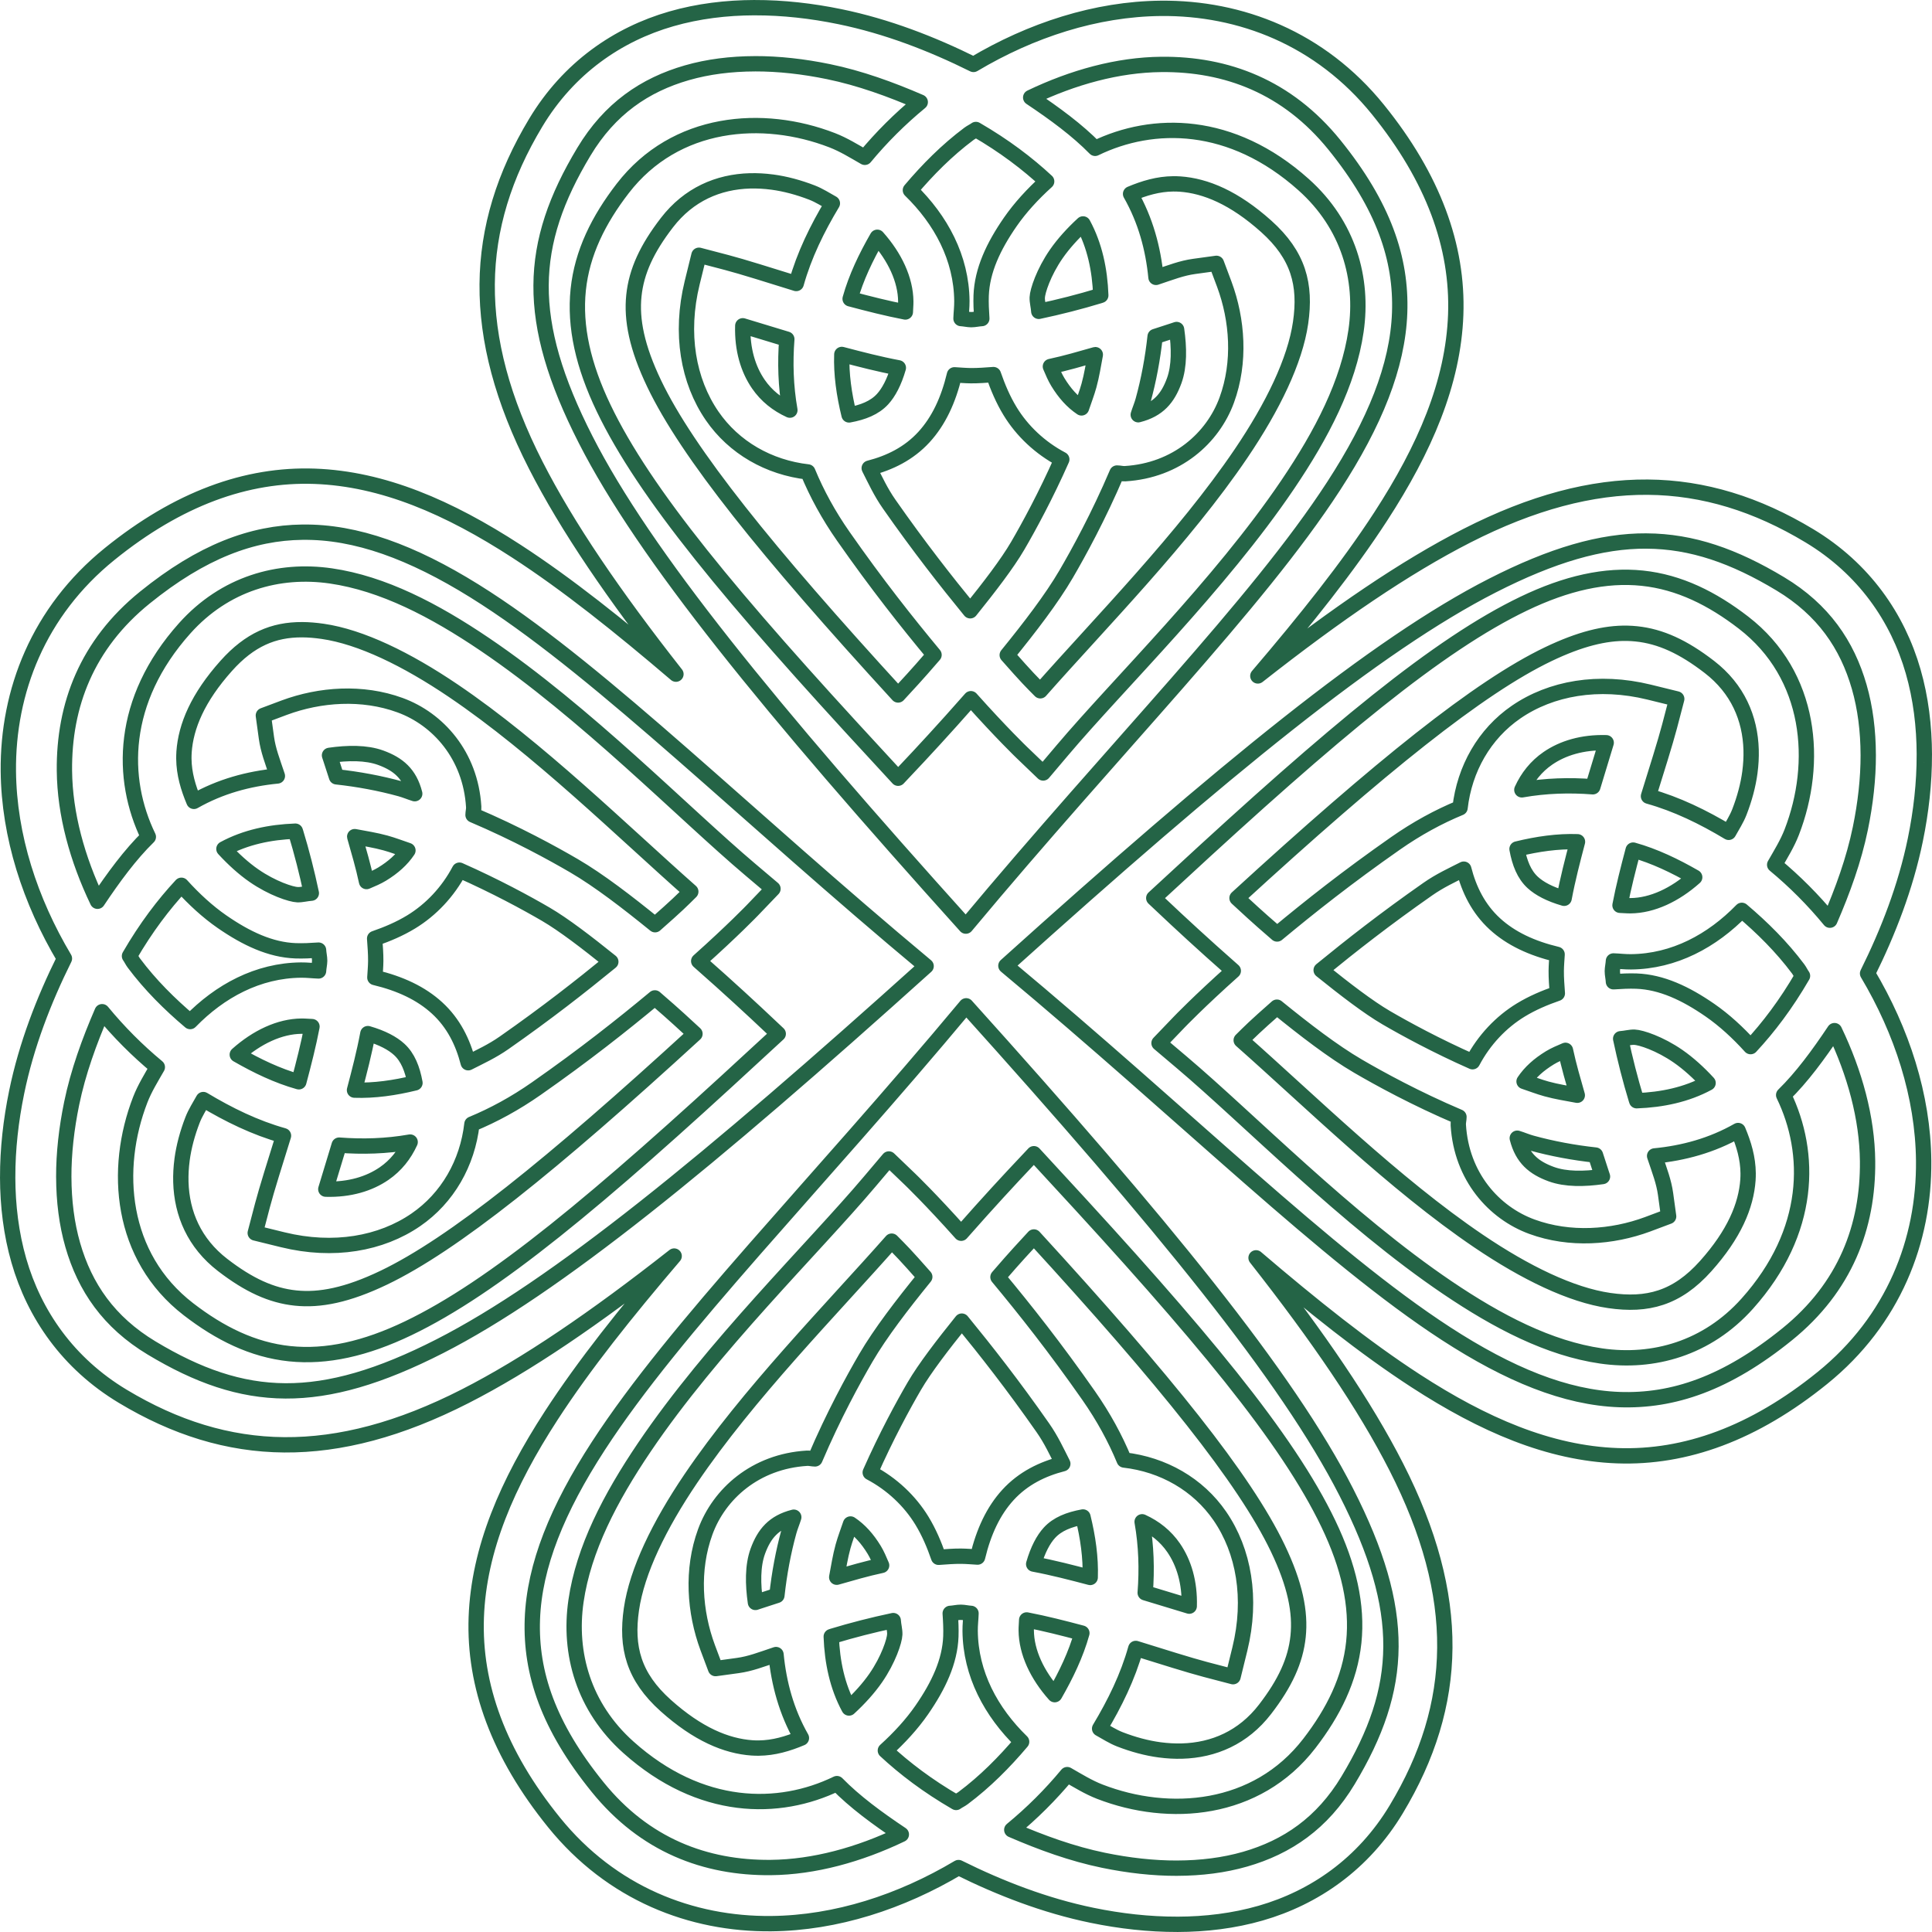 <?xml version="1.0" encoding="UTF-8" standalone="no"?>
<svg id="svg4159" xmlns:rdf="http://www.w3.org/1999/02/22-rdf-syntax-ns#" xmlns="http://www.w3.org/2000/svg" height="284.51mm" width="284.51mm" version="1.1" xmlns:cc="http://creativecommons.org/ns#" xmlns:dc="http://purl.org/dc/elements/1.1/" viewBox="0 0 1008.097 1008.097">
<g id="layer1" transform="translate(615.48 -48.314)">
<path id="path2818" stroke-linejoin="round" style="color:none;block-progression:tb;text-transform:none;text-indent:0" d="m-221.73 52.314c-14.778 0.04-29.435 1.807-43.442 5.838-28.014 8.061-53.567 25.597-70.765 54.181-32.877 54.651-34.7 110.65 0 178.68 16.369 32.094 40.636 67.706 73.158 109.07-29.258-24.976-56.742-46.949-83.24-64.148-35.291-22.908-69.687-37.824-105.29-39.105-35.602-1.278-71.318 11.705-107 40.584-37.15 30.063-53.215 71.738-52.816 113.3 0.327 33.902 11.375 67.699 29.266 97.744-10.768 21.696-19.862 45.119-24.922 69.729-3.027 14.725-4.727 29.694-4.687 44.471h-0.01c0.04 14.778 1.807 29.435 5.838 43.442 8.061 28.014 25.597 53.567 54.181 70.765 54.651 32.877 110.65 34.7 178.68 0 32.094-16.369 67.706-40.636 109.07-73.158-24.976 29.258-46.949 56.742-64.148 83.24-22.908 35.291-37.824 69.687-39.105 105.29-1.278 35.602 11.705 71.318 40.584 107 30.063 37.15 71.738 53.215 113.3 52.816 33.902-0.327 67.699-11.375 97.744-29.266 21.696 10.768 45.12 19.862 69.729 24.922 14.724 3.028 29.694 4.727 44.471 4.687v0.01c14.778-0.04 29.435-1.807 43.442-5.838 28.014-8.061 53.567-25.597 70.765-54.181 32.877-54.651 34.7-110.65 0-178.68-16.369-32.094-40.636-67.706-73.158-109.07 29.258 24.976 56.742 46.949 83.24 64.148 35.291 22.908 69.687 37.825 105.29 39.105 35.602 1.278 71.318-11.705 107-40.584 37.15-30.063 53.215-71.738 52.816-113.3-0.327-33.902-11.375-67.699-29.266-97.744 10.768-21.696 19.862-45.119 24.922-69.729 3.028-14.725 4.727-29.694 4.687-44.471h0.01c-0.04-14.778-1.807-29.435-5.838-43.442-8.061-28.014-25.597-53.567-54.181-70.765-54.651-32.877-110.65-34.7-178.68 0-32.094 16.369-67.706 40.636-109.07 73.158 24.976-29.258 46.949-56.742 64.148-83.24 22.908-35.291 37.824-69.687 39.105-105.29 1.276-35.604-11.707-71.32-40.586-107.01-30.05-37.139-71.725-53.204-113.29-52.805-33.902 0.327-67.699 11.375-97.744 29.266-21.696-10.769-45.12-19.863-69.729-24.923-14.724-3.027-29.694-4.727-44.471-4.687v-0.007zm0.114 29.266c12.461-0.033 25.399 1.44 38.412 4.116 16.376 3.367 32.432 9.203 47.9 15.898-10.561 8.688-20.237 18.326-28.923 28.809-5.573-3.194-11.071-6.609-17.034-8.917-36.158-13.994-81.781-10.524-109.29 25.151-12.59 16.326-21.194 33.55-23.207 52.816-2.013 19.264 2.594 39.605 13.261 61.848 21.334 44.485 66.627 98.96 143.02 181.54l10.632 11.546 10.746-11.432s12.893-13.758 27.208-30.066c15.815 17.724 26.522 28.009 26.522 28.009l11.204 10.746 10.06-11.889c29.456-34.829 81.923-85.922 117.52-138.56 17.799-26.317 31.736-53.087 35.668-80.253s-3.89-55.287-27.323-76.252c-37.695-33.726-78.631-33.634-108.83-18.977-9.24-9.455-21.05-18.132-33.61-26.522 22.069-10.574 45.505-17.044 68.135-17.262 34.125-0.329 65.807 11.666 90.321 41.956 25.695 31.753 35.074 59.522 34.068 87.57-1.007 28.047-13.087 57.577-34.411 90.428-40.31 62.103-113.2 135.21-191.95 229.67-102.56-113.9-167.64-193.58-198.35-253.79-31.87-62.483-29.929-102.1-0.914-150.33 13.463-22.378 31.739-34.826 53.738-41.156 10.998-3.165 22.978-4.655 35.44-4.687l-0.01-0.007zm115.35 34.296c14.867 8.609 26.96 17.823 36.926 27.094-7.329 6.626-13.867 13.772-18.977 21.149-8.841 12.763-14.722 25.356-15.205 38.412-0.143 3.874 0.066 7.931 0.343 12.004-1.721 0.07-3.846 0.586-5.487 0.572h-0.114c-1.565-0.014-3.621-0.49-5.259-0.572 0.1-3.093 0.486-5.866 0.457-9.146-0.201-22.543-10.959-42.361-26.866-57.839 9.058-10.719 19.082-20.825 30.524-29.38 1.155-0.864 2.484-1.449 3.658-2.286v-0.007zm-117.89 26.815c3.811-0.106 7.681 0.112 11.575 0.629l-0.01-0.008c6.923 0.919 13.92 2.822 20.806 5.487 3.808 1.474 7.107 3.663 10.632 5.602-7.921 13.198-14.714 27.004-18.863 41.849-13.196-4.102-28.111-8.816-36.354-10.975l-14.404-3.773-3.544 14.404c-6.486 26.505-2.074 51.226 10.403 69.393 11.4 16.597 29.628 26.948 49.958 29.266 4.658 11.294 10.814 22.588 18.52 33.61 17.576 25.14 33.171 44.8 47.329 61.848-9.978 11.59-13.536 15.198-18.749 20.921-68.666-74.921-109.95-126.29-127.23-162.34-9.127-19.032-11.952-33.437-10.632-46.071 1.32-12.633 6.758-24.448 17.262-38.069 11.383-14.761 26.784-21.317 43.299-21.778zm220.9 1.558c1.129-0.011 2.269 0.02 3.422 0.1v-0.008c13.53 0.941 28.432 7.201 45.043 22.064 16.858 15.083 20.826 30.416 17.948 50.301s-14.49 43.753-30.981 68.135c-29.848 44.133-73.353 88.259-104.83 123.92-4.614-4.661-6.871-6.82-17.262-18.634 11.718-14.427 23.159-29.277 30.752-42.292 6.459-11.072 16.922-30.115 26.522-52.702 1.457 0.008 2.736 0.434 4.23 0.343 26.895-1.63 45.805-18.598 53.045-38.412 7.242-19.814 5.596-41.814-1.258-60.361l-4.115-10.975-11.661 1.601c-6.479 0.903-11.8 3.004-19.892 5.716-1.461-15.078-5.444-29.824-13.261-43.556 7.078-2.984 14.398-5.173 22.3-5.245zm-47.107 20.906c6.1 11.268 8.774 23.991 9.26 37.269-0.256 0.078-0.429 0.151-0.686 0.229-10.078 3.068-20.964 5.854-31.667 8.117-0.132-2.363-0.881-5.02-0.8-7.202 0.124-3.358 3.301-13.157 9.946-22.75 3.723-5.374 8.581-10.728 13.947-15.662zm-107.35 6.966c9.127 10.253 14.76 22.086 14.862 33.496 0.018 2.072-0.187 3.555-0.229 5.487-9.538-1.835-19.248-4.314-28.809-6.859 3.107-11.135 8.244-21.796 14.176-32.124zm-70.193 46.186c6.492 2.007 14.097 4.248 22.978 6.974-0.938 12.154-0.602 24.517 1.601 37.04-6.555-2.986-12.228-7.44-16.462-13.604-5.306-7.726-8.472-17.991-8.117-30.409zm226.36 1.943c1.357 9.475 1.523 19.143-1.258 26.751-3.305 9.044-8.262 15.06-18.749 17.72 0.78-2.53 1.804-4.856 2.515-7.431 2.955-10.705 5.05-21.996 6.288-33.382 2.982-0.996 6.92-2.228 9.489-3.087 0.945-0.316 0.809-0.28 1.715-0.572zm-174.68 13.01c9.718 2.555 19.46 5.098 29.495 6.974-2.179 7.536-5.069 12.898-8.231 16.348-4.163 4.542-10.207 6.889-17.491 8.231-2.605-10.652-4.133-21.224-3.773-31.553zm132.27 0.114c-1.018 5.361-1.827 10.728-3.315 16.119-1.101 3.989-2.586 7.751-3.887 11.661-4.803-3.214-8.811-7.694-12.347-13.49-1.499-2.457-2.696-5.306-3.887-8.117 8.146-1.736 15.782-3.997 23.436-6.173zm-53.159 10.403c2.271 6.549 4.987 13.023 8.688 19.092 6.262 10.266 15.583 19.14 26.98 25.151-8.307 18.78-17.178 35.101-22.978 45.042-5.505 9.435-14.825 21.542-24.808 33.953-12.762-15.604-26.702-33.362-42.299-55.674-4.401-6.295-7.23-12.511-10.403-18.749 10.725-2.748 20.688-7.623 28.58-16.234 7.668-8.365 12.738-19.264 15.891-32.467 2.847 0.172 5.787 0.432 8.574 0.457 3.869 0.037 7.839-0.295 11.775-0.572zm-360.48 82.225c1.752-0.02 3.506 0.001 5.259 0.064 28.047 1.007 57.577 13.087 90.428 34.411 62.103 40.31 135.21 113.2 229.67 191.95-113.9 102.56-193.58 167.64-253.79 198.35-62.483 31.87-102.1 29.929-150.33 0.915-22.378-13.463-34.826-31.739-41.156-53.738-3.165-10.998-4.655-22.978-4.687-35.44l-0.01 0.008c-0.033-12.461 1.44-25.399 4.115-38.412 3.367-16.376 9.203-32.433 15.898-47.9 8.688 10.561 18.326 20.237 28.809 28.923-3.194 5.573-6.609 11.071-8.917 17.034-13.994 36.158-10.524 81.781 25.151 109.29 16.326 12.59 33.55 21.194 52.816 23.207 19.264 2.013 39.605-2.594 61.848-13.261 44.484-21.334 98.96-66.627 181.54-143.02l11.546-10.632-11.432-10.746s-13.758-12.893-30.066-27.208c17.724-15.815 28.009-26.522 28.009-26.522l10.746-11.203-11.889-10.06c-34.829-29.456-85.922-81.924-138.56-117.52-26.317-17.799-53.087-31.736-80.253-35.668-27.166-3.932-55.287 3.89-76.252 27.323-33.726 37.695-33.634 78.631-18.977 108.83-9.455 9.24-18.132 21.05-26.522 33.61-10.574-22.069-17.044-45.505-17.262-68.135-0.329-34.125 11.666-65.807 41.956-90.321 29.768-24.089 56.033-33.837 82.311-34.132zm701.27 4.609c23.744 0.128 45.706 7.864 69.822 22.371 22.378 13.463 34.826 31.739 41.156 53.738 3.165 10.998 4.655 22.978 4.687 35.439l0.008-0.008c0.033 12.461-1.44 25.399-4.116 38.412-3.367 16.376-9.203 32.433-15.898 47.9-8.688-10.561-18.326-20.237-28.809-28.923 3.194-5.573 6.609-11.071 8.917-17.034 13.995-36.158 10.524-81.781-25.15-109.29-16.326-12.59-33.55-21.194-52.816-23.207-19.264-2.013-39.605 2.594-61.848 13.261-44.485 21.334-98.96 66.627-181.54 143.02l-11.546 10.632 11.432 10.746s13.758 12.893 30.066 27.208c-17.724 15.815-28.009 26.522-28.009 26.522l-10.745 11.2 11.889 10.06c34.829 29.456 85.922 81.923 138.56 117.52 26.317 17.799 53.087 31.736 80.253 35.668 27.166 3.932 55.287-3.89 76.252-27.323 33.726-37.695 33.635-78.631 18.977-108.83 9.455-9.24 18.132-21.05 26.522-33.61 10.573 22.069 17.044 45.505 17.262 68.135 0.329 34.125-11.666 65.807-41.956 90.321-31.753 25.695-59.522 35.074-87.57 34.068-28.047-1.007-57.577-13.088-90.428-34.411-62.095-40.32-135.2-113.21-229.66-191.96 113.9-102.56 193.58-167.64 253.79-198.35 31.242-15.935 56.767-23.414 80.511-23.286zm-701.49 46.279c3.437 0.018 7.003 0.318 10.732 0.857 19.885 2.878 43.753 14.49 68.135 30.981 44.133 29.848 88.26 73.353 123.92 104.83-4.661 4.614-6.82 6.871-18.634 17.262-14.428-11.718-29.277-23.159-42.292-30.752-11.072-6.459-30.115-16.922-52.702-26.522 0.01-1.457 0.434-2.736 0.343-4.23-1.63-26.895-18.598-45.805-38.412-53.045-19.814-7.242-41.814-5.596-60.362 1.258l-10.975 4.116 1.601 11.661c0.903 6.479 3.004 11.8 5.716 19.892-15.078 1.461-29.824 5.444-43.556 13.261-2.984-7.078-5.173-14.398-5.244-22.3-0.011-1.129 0.018-2.269 0.1-3.422h-0.01c0.941-13.53 7.201-28.432 22.064-45.042 12.255-13.697 24.677-18.886 39.569-18.806zm691.38 1.865c1.64 0.031 3.244 0.135 4.823 0.3 12.633 1.32 24.448 6.758 38.069 17.262 14.761 11.383 21.317 26.784 21.778 43.299 0.106 3.811-0.112 7.681-0.629 11.575l0.008-0.008c-0.919 6.923-2.822 13.92-5.487 20.806-1.474 3.808-3.663 7.107-5.602 10.632-13.198-7.921-27.004-14.714-41.849-18.863 4.102-13.196 8.816-28.111 10.975-36.354l3.773-14.404-14.404-3.544c-26.505-6.486-51.226-2.074-69.393 10.403-16.597 11.4-26.948 29.628-29.266 49.958-11.294 4.658-22.588 10.814-33.61 18.52-25.14 17.575-44.8 33.171-61.848 47.329-11.59-9.978-15.198-13.536-20.921-18.749 74.922-68.666 126.29-109.95 162.34-127.23 16.653-7.987 29.767-11.151 41.248-10.932zm-10.946 57.11c-2.007 6.492-4.248 14.097-6.974 22.979-12.154-0.938-24.517-0.602-37.04 1.601 2.986-6.554 7.44-12.228 13.604-16.462 7.726-5.306 17.991-8.472 30.409-8.117zm-652.09 5.666c4.552 0.136 8.871 0.789 12.675 2.179 9.044 3.305 15.06 8.262 17.72 18.749-2.53-0.78-4.856-1.804-7.431-2.515-10.705-2.955-21.996-5.05-33.382-6.288-0.996-2.982-2.228-6.92-3.087-9.489-0.316-0.945-0.28-0.809-0.572-1.715 4.738-0.679 9.523-1.058 14.076-0.922zm-31.903 40.477c0.078 0.256 0.151 0.429 0.229 0.686 3.068 10.078 5.854 20.964 8.117 31.667-2.363 0.132-5.02 0.881-7.202 0.8-3.358-0.124-13.157-3.301-22.75-9.946-5.374-3.723-10.728-8.581-15.662-13.947 11.268-6.1 23.991-8.774 37.269-9.26zm30.974 2.858c5.361 1.018 10.728 1.827 16.119 3.315 3.989 1.101 7.751 2.586 11.661 3.887-3.214 4.803-7.694 8.811-13.49 12.347-2.457 1.499-5.306 2.696-8.117 3.887-1.736-8.146-3.997-15.782-6.173-23.436zm638.04 2.672c-2.555 9.718-5.098 19.46-6.974 29.495-7.536-2.179-12.898-5.069-16.348-8.231-4.542-4.163-6.889-10.207-8.231-17.491 10.652-2.605 21.224-4.133 31.553-3.773zm29.038 4.344c11.135 3.107 21.796 8.244 32.124 14.176-10.253 9.127-22.086 14.76-33.496 14.862-2.072 0.018-3.555-0.187-5.487-0.229 1.835-9.538 4.314-19.248 6.859-28.809zm-88.37 9.946c2.748 10.725 7.623 20.688 16.234 28.58 8.365 7.668 19.264 12.738 32.467 15.891-0.172 2.847-0.432 5.787-0.457 8.574-0.037 3.869 0.295 7.839 0.572 11.775-6.549 2.271-13.023 4.987-19.092 8.688-10.266 6.262-19.14 15.583-25.151 26.98-18.78-8.308-35.101-17.178-45.042-22.978-9.435-5.505-21.542-14.825-33.953-24.808 15.604-12.762 33.362-26.702 55.674-42.299 6.295-4.401 12.51-7.23 18.749-10.403zm-524.06 0.529c18.78 8.308 35.101 17.178 45.042 22.979 9.435 5.505 21.542 14.825 33.953 24.808-15.604 12.762-33.362 26.702-55.674 42.299-6.295 4.401-12.511 7.23-18.749 10.403-2.748-10.725-7.623-20.688-16.234-28.58-8.365-7.668-19.264-12.738-32.467-15.891 0.172-2.847 0.432-5.787 0.457-8.574 0.037-3.869-0.295-7.839-0.572-11.775 6.549-2.271 13.023-4.987 19.092-8.688 10.266-6.262 19.14-15.583 25.151-26.98zm-145.07 7.888c6.626 7.329 13.772 13.867 21.149 18.977 12.763 8.841 25.356 14.721 38.412 15.205 3.874 0.143 7.931-0.067 12.004-0.343 0.07 1.721 0.586 3.846 0.572 5.487v0.114c-0.014 1.565-0.49 3.621-0.572 5.259-3.093-0.1-5.866-0.487-9.146-0.457-22.543 0.201-42.361 10.959-57.839 26.865-10.72-9.058-20.825-19.082-29.38-30.524-0.864-1.155-1.449-2.484-2.286-3.658h-0.01c8.609-14.867 17.823-26.96 27.094-36.926zm814.2 13.075c10.719 9.058 20.825 19.082 29.38 30.524 0.864 1.155 1.449 2.484 2.286 3.658h0.008c-8.609 14.867-17.823 26.96-27.094 36.926-6.626-7.329-13.772-13.867-21.149-18.977-12.763-8.841-25.356-14.721-38.412-15.205-3.874-0.143-7.931 0.067-12.004 0.343-0.07-1.721-0.586-3.846-0.572-5.487v-0.114c0.014-1.565 0.49-3.621 0.572-5.259 3.093 0.1 5.866 0.487 9.146 0.457 22.543-0.201 42.361-10.959 57.839-26.865zm-567.15 45.686c11.59 9.978 15.198 13.536 20.921 18.749-74.921 68.666-126.29 109.95-162.34 127.23-19.032 9.127-33.437 11.952-46.071 10.632-12.634-1.32-24.448-6.758-38.069-17.262-14.761-11.383-21.317-26.784-21.778-43.299-0.106-3.811 0.112-7.681 0.629-11.575l-0.01 0.008c0.919-6.923 2.822-13.92 5.487-20.806 1.474-3.808 3.663-7.107 5.602-10.632 13.198 7.921 27.004 14.714 41.849 18.863-4.102 13.196-8.816 28.111-10.975 36.354l-3.773 14.405 14.404 3.544c26.505 6.486 51.226 2.074 69.393-10.403 16.597-11.4 26.948-29.628 29.266-49.958 11.294-4.658 22.588-10.814 33.61-18.52 25.14-17.575 44.8-33.171 61.848-47.329zm162.43 4.137c102.57 113.9 167.65 193.58 198.36 253.79 31.87 62.483 29.929 102.1 0.915 150.33-13.463 22.378-31.739 34.826-53.738 41.156-10.998 3.165-22.978 4.655-35.44 4.687l0.01 0.01c-12.461 0.033-25.399-1.44-38.412-4.115-16.376-3.367-32.433-9.203-47.9-15.898 10.561-8.688 20.237-18.326 28.923-28.809 5.573 3.194 11.071 6.609 17.034 8.917 36.158 13.994 81.781 10.524 109.29-25.151 12.59-16.326 21.194-33.55 23.207-52.816 2.013-19.264-2.594-39.605-13.261-61.848-21.334-44.485-66.627-98.96-143.02-181.54l-10.632-11.546-10.746 11.432s-12.893 13.758-27.208 30.066c-15.815-17.724-26.522-28.009-26.522-28.009l-11.203-10.746-10.06 11.889c-29.456 34.829-81.923 85.922-117.52 138.56-17.799 26.317-31.736 53.087-35.668 80.253-3.932 27.166 3.89 55.287 27.323 76.252 37.695 33.726 78.631 33.635 108.83 18.977 9.24 9.455 21.05 18.132 33.61 26.523-22.069 10.574-45.505 17.044-68.135 17.262-34.125 0.329-65.807-11.666-90.321-41.956-25.695-31.753-35.074-59.522-34.068-87.57 1.007-28.047 13.087-57.577 34.411-90.428 40.31-62.103 113.2-135.21 191.95-229.67zm162.14 0.707c14.428 11.718 29.277 23.159 42.292 30.752 11.072 6.459 30.115 16.922 52.702 26.522-0.01 1.457-0.434 2.736-0.343 4.23 1.63 26.895 18.598 45.805 38.412 53.045 19.814 7.242 41.814 5.596 60.361-1.258l10.975-4.116-1.601-11.661c-0.903-6.479-3.004-11.8-5.716-19.892 15.078-1.461 29.824-5.444 43.556-13.261 2.984 7.078 5.173 14.398 5.245 22.3 0.011 1.129-0.018 2.269-0.1 3.422h0.008c-0.941 13.53-7.201 28.432-22.064 45.042-15.083 16.858-30.416 20.826-50.301 17.948-19.885-2.878-43.753-14.49-68.136-30.981-44.133-29.848-88.259-73.353-123.92-104.83 4.661-4.614 6.82-6.871 18.634-17.262zm-508.97 9.903c2.072-0.018 3.555 0.187 5.487 0.229-1.835 9.538-4.314 19.248-6.859 28.809-11.135-3.107-21.796-8.244-32.124-14.176 10.253-9.127 22.086-14.76 33.496-14.862zm34.639 3.887c7.536 2.179 12.898 5.069 16.348 8.231 4.542 4.163 6.889 10.207 8.231 17.491-10.653 2.605-21.224 4.133-31.553 3.773 2.555-9.718 5.098-19.46 6.973-29.495zm660.9 1.872c3.358 0.124 13.157 3.301 22.75 9.946 5.374 3.723 10.728 8.581 15.662 13.947-11.268 6.1-23.991 8.774-37.269 9.26-0.078-0.256-0.151-0.429-0.229-0.686-3.068-10.078-5.854-20.964-8.117-31.667 2.363-0.132 5.02-0.881 7.202-0.8zm-36.004 6.859c1.736 8.146 3.997 15.782 6.173 23.436-5.361-1.018-10.728-1.827-16.119-3.315-3.989-1.101-7.751-2.586-11.661-3.887 3.214-4.803 7.694-8.811 13.49-12.347 2.457-1.499 5.306-2.696 8.117-3.887zm-25.151 45.843c2.53 0.78 4.856 1.804 7.431 2.515 10.705 2.955 21.996 5.05 33.382 6.288 0.996 2.982 2.228 6.92 3.087 9.489 0.316 0.945 0.28 0.809 0.572 1.715-9.475 1.357-19.143 1.523-26.751-1.258-9.044-3.305-15.06-8.262-17.72-18.749zm-577.68 2.015c-2.986 6.554-7.44 12.228-13.604 16.462-7.726 5.306-17.991 8.472-30.409 8.117 2.007-6.492 4.249-14.097 6.974-22.979 12.154 0.938 24.517 0.602 37.04-1.601zm325.46 49.522c68.666 74.921 109.95 126.29 127.23 162.34 9.127 19.032 11.952 33.437 10.632 46.071-1.32 12.633-6.758 24.448-17.262 38.069-11.382 14.761-26.784 21.317-43.299 21.778-3.811 0.106-7.681-0.112-11.575-0.629l0.01 0.008c-6.923-0.919-13.92-2.822-20.806-5.487-3.808-1.474-7.107-3.663-10.632-5.602 7.921-13.198 14.714-27.004 18.863-41.849 13.196 4.102 28.111 8.816 36.354 10.975l14.404 3.773 3.544-14.404c6.486-26.505 2.074-51.226-10.403-69.393-11.4-16.597-29.628-26.948-49.958-29.266-4.658-11.294-10.814-22.588-18.52-33.61-17.576-25.14-33.171-44.8-47.329-61.848 9.978-11.59 13.536-15.198 18.749-20.921zm-74.194 2.179c4.614 4.661 6.871 6.82 17.262 18.634-11.718 14.427-23.159 29.277-30.752 42.292-6.459 11.072-16.922 30.115-26.522 52.702-1.457-0.008-2.736-0.434-4.23-0.343-26.895 1.63-45.805 18.598-53.045 38.412-7.242 19.814-5.596 41.814 1.258 60.361l4.115 10.975 11.661-1.601c6.479-0.903 11.8-3.004 19.892-5.716 1.461 15.078 5.444 29.824 13.261 43.556-7.078 2.984-14.398 5.173-22.3 5.244-1.129 0.011-2.269-0.018-3.422-0.1v0.008c-13.53-0.941-28.432-7.201-45.042-22.064-16.858-15.083-20.826-30.416-17.948-50.301 2.878-19.885 14.49-43.753 30.981-68.135 29.848-44.133 73.353-88.259 104.83-123.92zm36.583 41.727c12.762 15.604 26.703 33.362 42.299 55.674 4.401 6.295 7.23 12.511 10.403 18.749-10.725 2.748-20.688 7.623-28.58 16.234-7.668 8.365-12.738 19.264-15.891 32.467-2.847-0.172-5.787-0.432-8.574-0.457-3.869-0.037-7.839 0.295-11.775 0.572-2.271-6.549-4.987-13.023-8.688-19.092-6.262-10.266-15.583-19.14-26.98-25.151 8.308-18.78 17.178-35.101 22.979-45.042 5.505-9.435 14.825-21.542 24.808-33.953zm63.22 102.2c2.605 10.653 4.133 21.224 3.773 31.553-9.718-2.555-19.46-5.098-29.495-6.974 2.179-7.536 5.069-12.898 8.231-16.348 4.163-4.542 10.207-6.889 17.491-8.231zm-150.9 0.114c-0.78 2.53-1.804 4.856-2.515 7.431-2.955 10.705-5.05 21.996-6.288 33.382-2.982 0.996-6.92 2.228-9.489 3.087-0.945 0.316-0.809 0.28-1.715 0.572-1.357-9.475-1.523-19.143 1.258-26.751 3.305-9.044 8.262-15.06 18.749-17.72zm181.77 2.401c6.554 2.986 12.228 7.44 16.462 13.604 5.306 7.726 8.472 17.991 8.117 30.409-6.492-2.007-14.097-4.248-22.978-6.974 0.938-12.154 0.602-24.517-1.601-37.04zm-152.16 1.143c4.803 3.214 8.811 7.694 12.347 13.49 1.499 2.457 2.696 5.306 3.887 8.117-8.146 1.736-15.782 3.997-23.436 6.173 1.018-5.361 1.827-10.728 3.315-16.119 1.101-3.989 2.586-7.751 3.887-11.661zm57.504 46.071h0.114c1.565 0.014 3.621 0.49 5.259 0.572-0.1 3.093-0.486 5.866-0.457 9.146 0.201 22.543 10.959 42.361 26.865 57.839-9.058 10.719-19.082 20.825-30.524 29.38-1.155 0.864-2.484 1.449-3.658 2.286v0.008c-14.867-8.609-26.96-17.823-36.926-27.094 7.329-6.626 13.867-13.772 18.977-21.149 8.841-12.763 14.721-25.356 15.205-38.412 0.143-3.874-0.066-7.931-0.343-12.004 1.721-0.07 3.846-0.586 5.487-0.572zm34.411 4.001c9.538 1.835 19.248 4.314 28.809 6.859-3.107 11.135-8.244 21.796-14.176 32.124-9.127-10.253-14.76-22.086-14.862-33.496-0.018-2.072 0.187-3.555 0.229-5.487zm-69.621 0.336c0.132 2.363 0.881 5.02 0.8 7.202-0.124 3.358-3.301 13.157-9.946 22.75-3.723 5.374-8.581 10.728-13.947 15.662-6.1-11.268-8.774-23.991-9.26-37.269 0.256-0.078 0.429-0.151 0.686-0.229 10.078-3.068 20.964-5.854 31.667-8.117z" stroke="#246446
" stroke-width="8" fill="none"/>
</g>
</svg>
